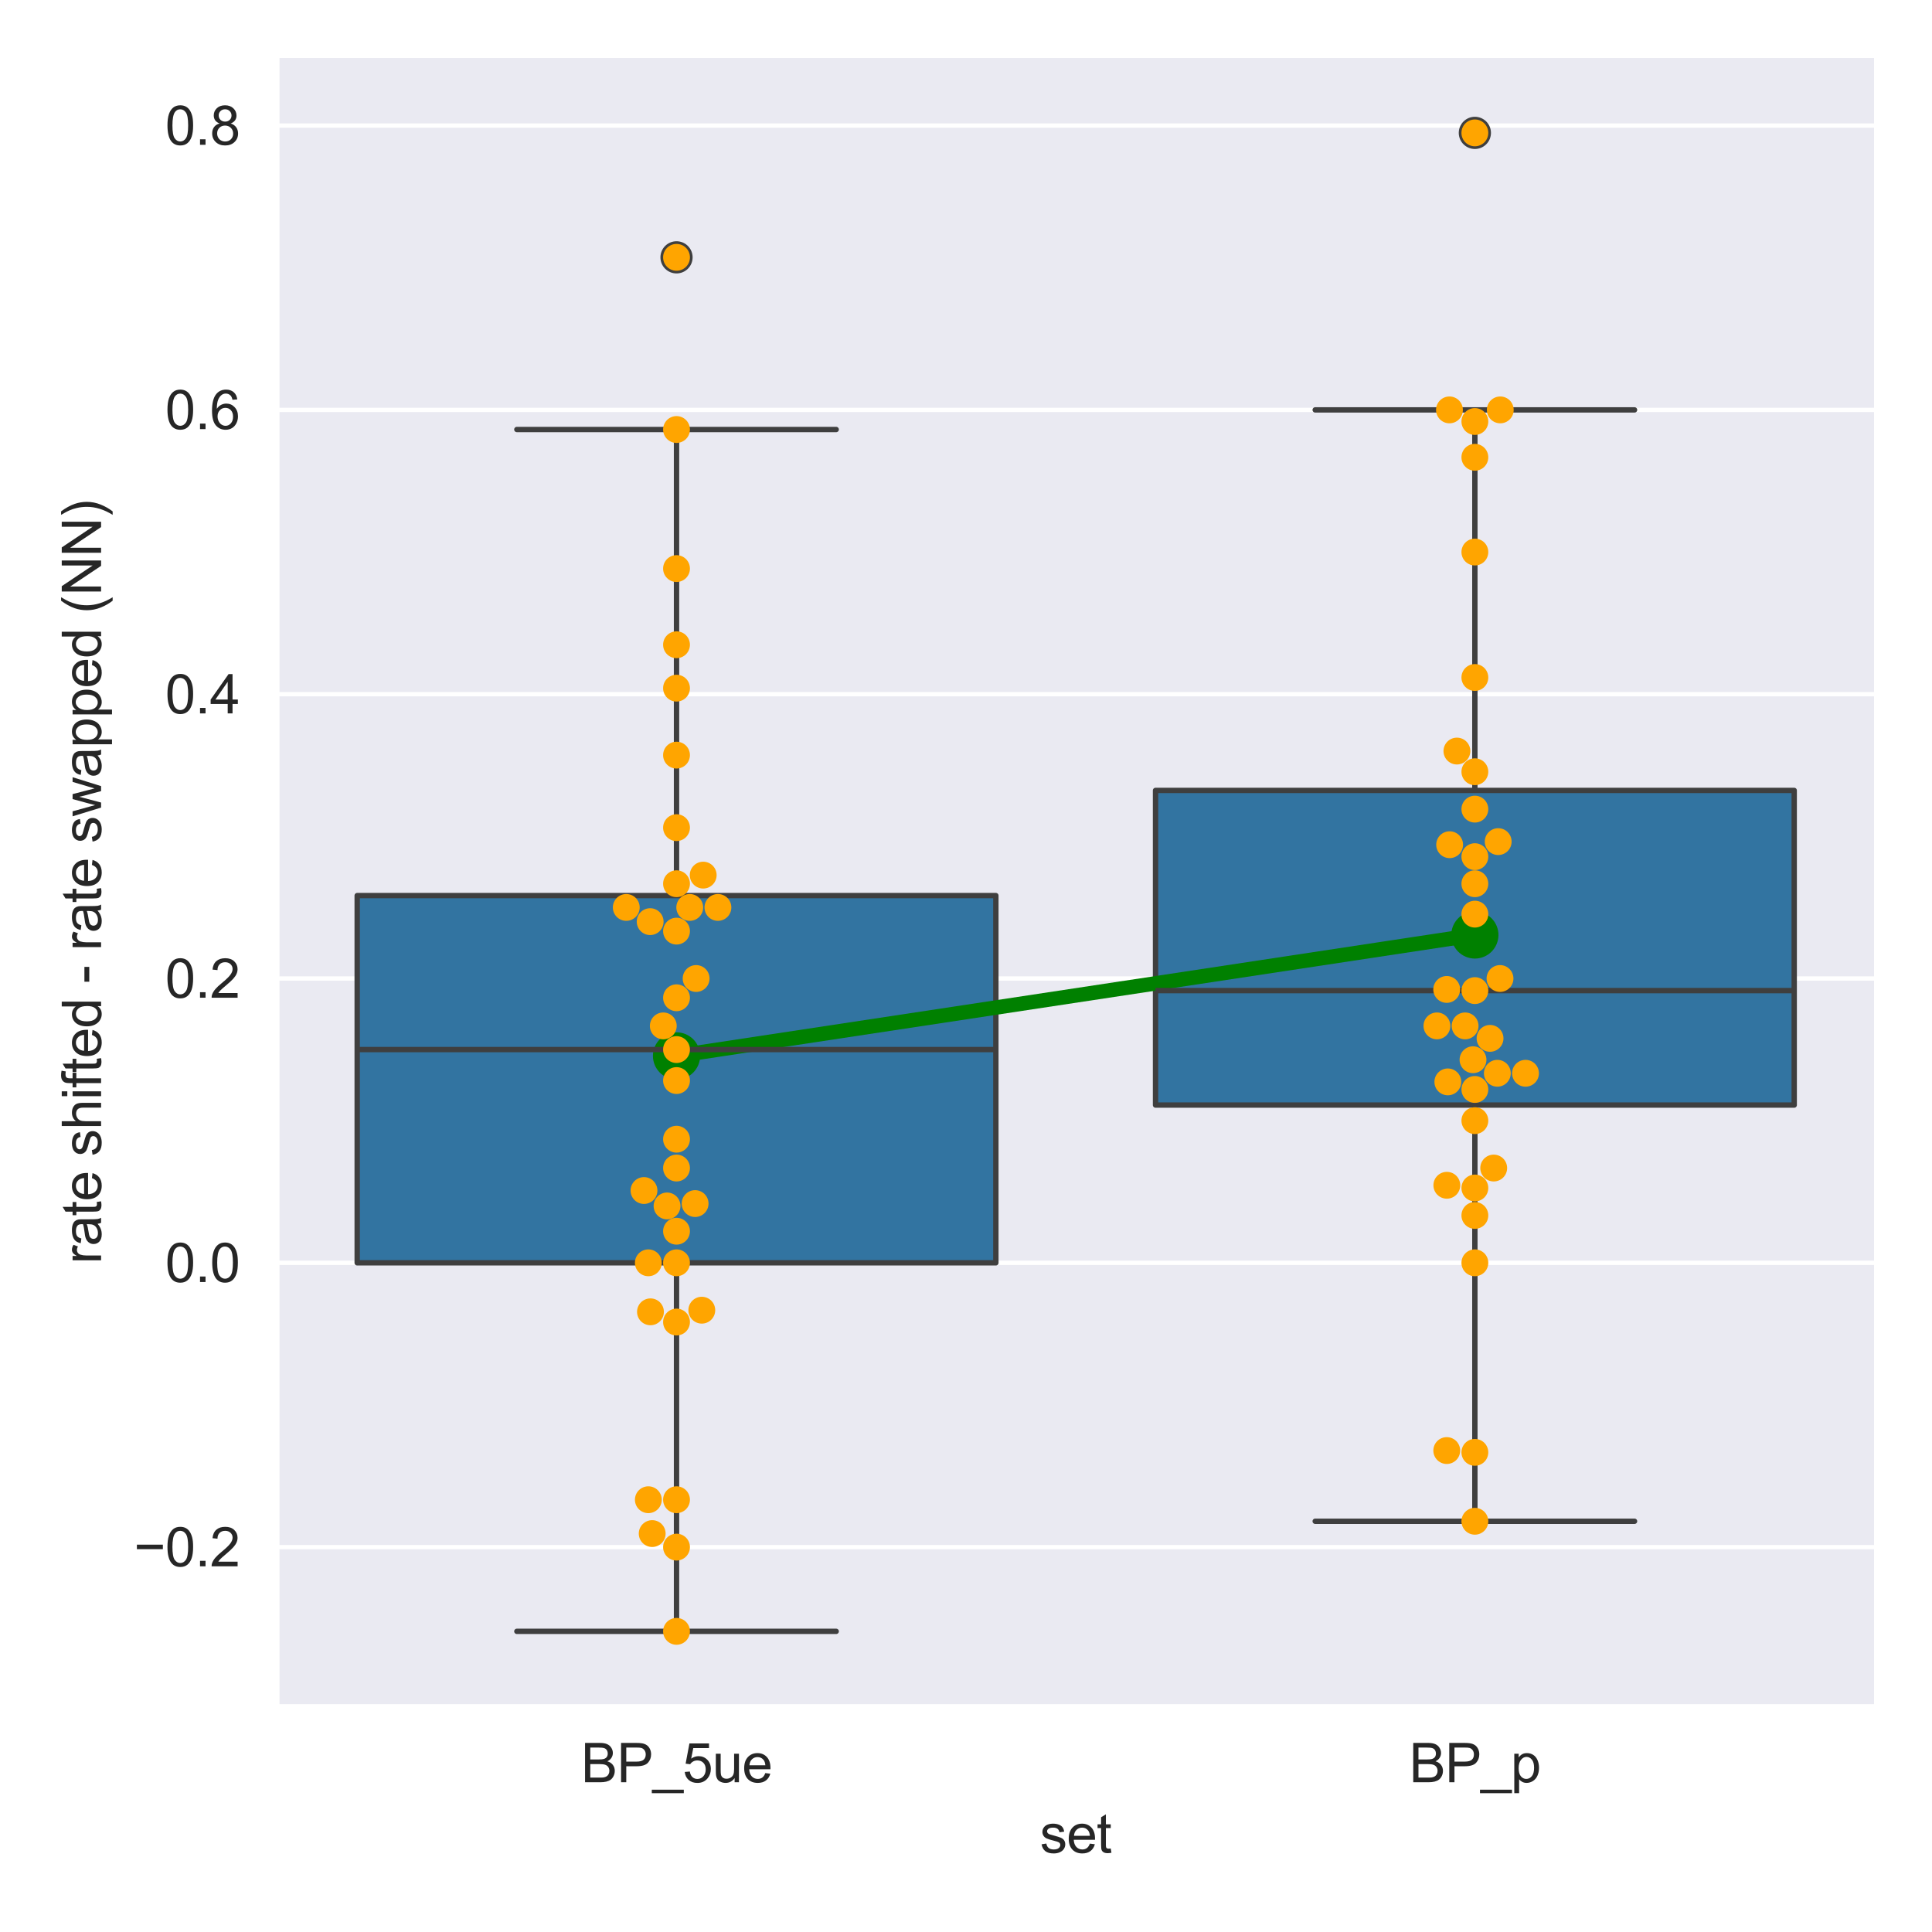 <?xml version="1.0" encoding="utf-8" standalone="no"?>
<!DOCTYPE svg PUBLIC "-//W3C//DTD SVG 1.1//EN"
  "http://www.w3.org/Graphics/SVG/1.1/DTD/svg11.dtd">
<svg xmlns:xlink="http://www.w3.org/1999/xlink" width="360pt" height="360pt" viewBox="0 0 360 360" xmlns="http://www.w3.org/2000/svg" version="1.1">
 <defs>
  <style type="text/css">*{stroke-linejoin: round; stroke-linecap: butt}</style>
 </defs>
 <g id="figure_1">
  <g id="patch_1">
   <path d="M 0 360 
L 360 360 
L 360 0 
L 0 0 
z
" style="fill: #ffffff"/>
  </g>
  <g id="axes_1">
   <g id="patch_2">
    <path d="M 51.68 317.939 
L 349.2 317.939 
L 349.2 10.8 
L 51.68 10.8 
z
" style="fill: #eaeaf2"/>
   </g>
   <g id="matplotlib.axis_1">
    <g id="xtick_1">
     <g id="text_1">
      <!-- BP_5ue -->
      <g style="fill: #262626" transform="translate(108.268 332.097) scale(0.1 -0.1)">
       <defs>
        <path id="ArialMT-42" d="M 469 0 
L 469 4581 
L 2188 4581 
Q 2713 4581 3030 4442 
Q 3347 4303 3526 4014 
Q 3706 3725 3706 3409 
Q 3706 3116 3547 2856 
Q 3388 2597 3066 2438 
Q 3481 2316 3704 2022 
Q 3928 1728 3928 1328 
Q 3928 1006 3792 729 
Q 3656 453 3456 303 
Q 3256 153 2954 76 
Q 2653 0 2216 0 
L 469 0 
z
M 1075 2656 
L 2066 2656 
Q 2469 2656 2644 2709 
Q 2875 2778 2992 2937 
Q 3109 3097 3109 3338 
Q 3109 3566 3000 3739 
Q 2891 3913 2687 3977 
Q 2484 4041 1991 4041 
L 1075 4041 
L 1075 2656 
z
M 1075 541 
L 2216 541 
Q 2509 541 2628 563 
Q 2838 600 2978 687 
Q 3119 775 3209 942 
Q 3300 1109 3300 1328 
Q 3300 1584 3169 1773 
Q 3038 1963 2805 2039 
Q 2572 2116 2134 2116 
L 1075 2116 
L 1075 541 
z
" transform="scale(0.016)"/>
        <path id="ArialMT-50" d="M 494 0 
L 494 4581 
L 2222 4581 
Q 2678 4581 2919 4538 
Q 3256 4481 3484 4323 
Q 3713 4166 3852 3881 
Q 3991 3597 3991 3256 
Q 3991 2672 3619 2267 
Q 3247 1863 2275 1863 
L 1100 1863 
L 1100 0 
L 494 0 
z
M 1100 2403 
L 2284 2403 
Q 2872 2403 3119 2622 
Q 3366 2841 3366 3238 
Q 3366 3525 3220 3729 
Q 3075 3934 2838 4000 
Q 2684 4041 2272 4041 
L 1100 4041 
L 1100 2403 
z
" transform="scale(0.016)"/>
        <path id="ArialMT-5f" d="M -97 -1272 
L -97 -866 
L 3631 -866 
L 3631 -1272 
L -97 -1272 
z
" transform="scale(0.016)"/>
        <path id="ArialMT-35" d="M 266 1200 
L 856 1250 
Q 922 819 1161 601 
Q 1400 384 1738 384 
Q 2144 384 2425 690 
Q 2706 997 2706 1503 
Q 2706 1984 2436 2262 
Q 2166 2541 1728 2541 
Q 1456 2541 1237 2417 
Q 1019 2294 894 2097 
L 366 2166 
L 809 4519 
L 3088 4519 
L 3088 3981 
L 1259 3981 
L 1013 2750 
Q 1425 3038 1878 3038 
Q 2478 3038 2890 2622 
Q 3303 2206 3303 1553 
Q 3303 931 2941 478 
Q 2500 -78 1738 -78 
Q 1113 -78 717 272 
Q 322 622 266 1200 
z
" transform="scale(0.016)"/>
        <path id="ArialMT-75" d="M 2597 0 
L 2597 488 
Q 2209 -75 1544 -75 
Q 1250 -75 995 37 
Q 741 150 617 320 
Q 494 491 444 738 
Q 409 903 409 1263 
L 409 3319 
L 972 3319 
L 972 1478 
Q 972 1038 1006 884 
Q 1059 663 1231 536 
Q 1403 409 1656 409 
Q 1909 409 2131 539 
Q 2353 669 2445 892 
Q 2538 1116 2538 1541 
L 2538 3319 
L 3100 3319 
L 3100 0 
L 2597 0 
z
" transform="scale(0.016)"/>
        <path id="ArialMT-65" d="M 2694 1069 
L 3275 997 
Q 3138 488 2766 206 
Q 2394 -75 1816 -75 
Q 1088 -75 661 373 
Q 234 822 234 1631 
Q 234 2469 665 2931 
Q 1097 3394 1784 3394 
Q 2450 3394 2872 2941 
Q 3294 2488 3294 1666 
Q 3294 1616 3291 1516 
L 816 1516 
Q 847 969 1125 678 
Q 1403 388 1819 388 
Q 2128 388 2347 550 
Q 2566 713 2694 1069 
z
M 847 1978 
L 2700 1978 
Q 2663 2397 2488 2606 
Q 2219 2931 1791 2931 
Q 1403 2931 1139 2672 
Q 875 2413 847 1978 
z
" transform="scale(0.016)"/>
       </defs>
       <use xlink:href="#ArialMT-42"/>
       <use xlink:href="#ArialMT-50" x="66.699"/>
       <use xlink:href="#ArialMT-5f" x="133.398"/>
       <use xlink:href="#ArialMT-35" x="189.014"/>
       <use xlink:href="#ArialMT-75" x="244.629"/>
       <use xlink:href="#ArialMT-65" x="300.244"/>
      </g>
     </g>
    </g>
    <g id="xtick_2">
     <g id="text_2">
      <!-- BP_p -->
      <g style="fill: #262626" transform="translate(262.589 332.097) scale(0.1 -0.1)">
       <defs>
        <path id="ArialMT-70" d="M 422 -1272 
L 422 3319 
L 934 3319 
L 934 2888 
Q 1116 3141 1344 3267 
Q 1572 3394 1897 3394 
Q 2322 3394 2647 3175 
Q 2972 2956 3137 2557 
Q 3303 2159 3303 1684 
Q 3303 1175 3120 767 
Q 2938 359 2589 142 
Q 2241 -75 1856 -75 
Q 1575 -75 1351 44 
Q 1128 163 984 344 
L 984 -1272 
L 422 -1272 
z
M 931 1641 
Q 931 1000 1190 694 
Q 1450 388 1819 388 
Q 2194 388 2461 705 
Q 2728 1022 2728 1688 
Q 2728 2322 2467 2637 
Q 2206 2953 1844 2953 
Q 1484 2953 1207 2617 
Q 931 2281 931 1641 
z
" transform="scale(0.016)"/>
       </defs>
       <use xlink:href="#ArialMT-42"/>
       <use xlink:href="#ArialMT-50" x="66.699"/>
       <use xlink:href="#ArialMT-5f" x="133.398"/>
       <use xlink:href="#ArialMT-70" x="189.014"/>
      </g>
     </g>
    </g>
    <g id="text_3">
     <!-- set -->
     <g style="fill: #262626" transform="translate(193.77 345.242) scale(0.1 -0.1)">
      <defs>
       <path id="ArialMT-73" d="M 197 991 
L 753 1078 
Q 800 744 1014 566 
Q 1228 388 1613 388 
Q 2000 388 2187 545 
Q 2375 703 2375 916 
Q 2375 1106 2209 1216 
Q 2094 1291 1634 1406 
Q 1016 1563 777 1677 
Q 538 1791 414 1992 
Q 291 2194 291 2438 
Q 291 2659 392 2848 
Q 494 3038 669 3163 
Q 800 3259 1026 3326 
Q 1253 3394 1513 3394 
Q 1903 3394 2198 3281 
Q 2494 3169 2634 2976 
Q 2775 2784 2828 2463 
L 2278 2388 
Q 2241 2644 2061 2787 
Q 1881 2931 1553 2931 
Q 1166 2931 1000 2803 
Q 834 2675 834 2503 
Q 834 2394 903 2306 
Q 972 2216 1119 2156 
Q 1203 2125 1616 2013 
Q 2213 1853 2448 1751 
Q 2684 1650 2818 1456 
Q 2953 1263 2953 975 
Q 2953 694 2789 445 
Q 2625 197 2315 61 
Q 2006 -75 1616 -75 
Q 969 -75 630 194 
Q 291 463 197 991 
z
" transform="scale(0.016)"/>
       <path id="ArialMT-74" d="M 1650 503 
L 1731 6 
Q 1494 -44 1306 -44 
Q 1000 -44 831 53 
Q 663 150 594 308 
Q 525 466 525 972 
L 525 2881 
L 113 2881 
L 113 3319 
L 525 3319 
L 525 4141 
L 1084 4478 
L 1084 3319 
L 1650 3319 
L 1650 2881 
L 1084 2881 
L 1084 941 
Q 1084 700 1114 631 
Q 1144 563 1211 522 
Q 1278 481 1403 481 
Q 1497 481 1650 503 
z
" transform="scale(0.016)"/>
      </defs>
      <use xlink:href="#ArialMT-73"/>
      <use xlink:href="#ArialMT-65" x="50"/>
      <use xlink:href="#ArialMT-74" x="105.615"/>
     </g>
    </g>
   </g>
   <g id="matplotlib.axis_2">
    <g id="ytick_1">
     <g id="line2d_1">
      <path d="M 51.68 288.281 
L 349.2 288.281 
" clip-path="url(#pbdc3896c88)" style="fill: none; stroke: #ffffff; stroke-width: 0.8; stroke-linecap: round"/>
     </g>
     <g id="text_4">
      <!-- −0.2 -->
      <g style="fill: #262626" transform="translate(24.939 291.86) scale(0.1 -0.1)">
       <defs>
        <path id="ArialMT-2212" d="M 3381 1997 
L 356 1997 
L 356 2522 
L 3381 2522 
L 3381 1997 
z
" transform="scale(0.016)"/>
        <path id="ArialMT-30" d="M 266 2259 
Q 266 3072 433 3567 
Q 600 4063 929 4331 
Q 1259 4600 1759 4600 
Q 2128 4600 2406 4451 
Q 2684 4303 2865 4023 
Q 3047 3744 3150 3342 
Q 3253 2941 3253 2259 
Q 3253 1453 3087 958 
Q 2922 463 2592 192 
Q 2263 -78 1759 -78 
Q 1097 -78 719 397 
Q 266 969 266 2259 
z
M 844 2259 
Q 844 1131 1108 757 
Q 1372 384 1759 384 
Q 2147 384 2411 759 
Q 2675 1134 2675 2259 
Q 2675 3391 2411 3762 
Q 2147 4134 1753 4134 
Q 1366 4134 1134 3806 
Q 844 3388 844 2259 
z
" transform="scale(0.016)"/>
        <path id="ArialMT-2e" d="M 581 0 
L 581 641 
L 1222 641 
L 1222 0 
L 581 0 
z
" transform="scale(0.016)"/>
        <path id="ArialMT-32" d="M 3222 541 
L 3222 0 
L 194 0 
Q 188 203 259 391 
Q 375 700 629 1000 
Q 884 1300 1366 1694 
Q 2113 2306 2375 2664 
Q 2638 3022 2638 3341 
Q 2638 3675 2398 3904 
Q 2159 4134 1775 4134 
Q 1369 4134 1125 3890 
Q 881 3647 878 3216 
L 300 3275 
Q 359 3922 746 4261 
Q 1134 4600 1788 4600 
Q 2447 4600 2831 4234 
Q 3216 3869 3216 3328 
Q 3216 3053 3103 2787 
Q 2991 2522 2730 2228 
Q 2469 1934 1863 1422 
Q 1356 997 1212 845 
Q 1069 694 975 541 
L 3222 541 
z
" transform="scale(0.016)"/>
       </defs>
       <use xlink:href="#ArialMT-2212"/>
       <use xlink:href="#ArialMT-30" x="58.398"/>
       <use xlink:href="#ArialMT-2e" x="114.014"/>
       <use xlink:href="#ArialMT-32" x="141.797"/>
      </g>
     </g>
    </g>
    <g id="ytick_2">
     <g id="line2d_2">
      <path d="M 51.68 235.306 
L 349.2 235.306 
" clip-path="url(#pbdc3896c88)" style="fill: none; stroke: #ffffff; stroke-width: 0.8; stroke-linecap: round"/>
     </g>
     <g id="text_5">
      <!-- 0.0 -->
      <g style="fill: #262626" transform="translate(30.78 238.885) scale(0.1 -0.1)">
       <use xlink:href="#ArialMT-30"/>
       <use xlink:href="#ArialMT-2e" x="55.615"/>
       <use xlink:href="#ArialMT-30" x="83.398"/>
      </g>
     </g>
    </g>
    <g id="ytick_3">
     <g id="line2d_3">
      <path d="M 51.68 182.33 
L 349.2 182.33 
" clip-path="url(#pbdc3896c88)" style="fill: none; stroke: #ffffff; stroke-width: 0.8; stroke-linecap: round"/>
     </g>
     <g id="text_6">
      <!-- 0.2 -->
      <g style="fill: #262626" transform="translate(30.78 185.909) scale(0.1 -0.1)">
       <use xlink:href="#ArialMT-30"/>
       <use xlink:href="#ArialMT-2e" x="55.615"/>
       <use xlink:href="#ArialMT-32" x="83.398"/>
      </g>
     </g>
    </g>
    <g id="ytick_4">
     <g id="line2d_4">
      <path d="M 51.68 129.354 
L 349.2 129.354 
" clip-path="url(#pbdc3896c88)" style="fill: none; stroke: #ffffff; stroke-width: 0.8; stroke-linecap: round"/>
     </g>
     <g id="text_7">
      <!-- 0.4 -->
      <g style="fill: #262626" transform="translate(30.78 132.933) scale(0.1 -0.1)">
       <defs>
        <path id="ArialMT-34" d="M 2069 0 
L 2069 1097 
L 81 1097 
L 81 1613 
L 2172 4581 
L 2631 4581 
L 2631 1613 
L 3250 1613 
L 3250 1097 
L 2631 1097 
L 2631 0 
L 2069 0 
z
M 2069 1613 
L 2069 3678 
L 634 1613 
L 2069 1613 
z
" transform="scale(0.016)"/>
       </defs>
       <use xlink:href="#ArialMT-30"/>
       <use xlink:href="#ArialMT-2e" x="55.615"/>
       <use xlink:href="#ArialMT-34" x="83.398"/>
      </g>
     </g>
    </g>
    <g id="ytick_5">
     <g id="line2d_5">
      <path d="M 51.68 76.378 
L 349.2 76.378 
" clip-path="url(#pbdc3896c88)" style="fill: none; stroke: #ffffff; stroke-width: 0.8; stroke-linecap: round"/>
     </g>
     <g id="text_8">
      <!-- 0.6 -->
      <g style="fill: #262626" transform="translate(30.78 79.957) scale(0.1 -0.1)">
       <defs>
        <path id="ArialMT-36" d="M 3184 3459 
L 2625 3416 
Q 2550 3747 2413 3897 
Q 2184 4138 1850 4138 
Q 1581 4138 1378 3988 
Q 1113 3794 959 3422 
Q 806 3050 800 2363 
Q 1003 2672 1297 2822 
Q 1591 2972 1913 2972 
Q 2475 2972 2870 2558 
Q 3266 2144 3266 1488 
Q 3266 1056 3080 686 
Q 2894 316 2569 119 
Q 2244 -78 1831 -78 
Q 1128 -78 684 439 
Q 241 956 241 2144 
Q 241 3472 731 4075 
Q 1159 4600 1884 4600 
Q 2425 4600 2770 4297 
Q 3116 3994 3184 3459 
z
M 888 1484 
Q 888 1194 1011 928 
Q 1134 663 1356 523 
Q 1578 384 1822 384 
Q 2178 384 2434 671 
Q 2691 959 2691 1453 
Q 2691 1928 2437 2201 
Q 2184 2475 1800 2475 
Q 1419 2475 1153 2201 
Q 888 1928 888 1484 
z
" transform="scale(0.016)"/>
       </defs>
       <use xlink:href="#ArialMT-30"/>
       <use xlink:href="#ArialMT-2e" x="55.615"/>
       <use xlink:href="#ArialMT-36" x="83.398"/>
      </g>
     </g>
    </g>
    <g id="ytick_6">
     <g id="line2d_6">
      <path d="M 51.68 23.402 
L 349.2 23.402 
" clip-path="url(#pbdc3896c88)" style="fill: none; stroke: #ffffff; stroke-width: 0.8; stroke-linecap: round"/>
     </g>
     <g id="text_9">
      <!-- 0.8 -->
      <g style="fill: #262626" transform="translate(30.78 26.981) scale(0.1 -0.1)">
       <defs>
        <path id="ArialMT-38" d="M 1131 2484 
Q 781 2613 612 2850 
Q 444 3088 444 3419 
Q 444 3919 803 4259 
Q 1163 4600 1759 4600 
Q 2359 4600 2725 4251 
Q 3091 3903 3091 3403 
Q 3091 3084 2923 2848 
Q 2756 2613 2416 2484 
Q 2838 2347 3058 2040 
Q 3278 1734 3278 1309 
Q 3278 722 2862 322 
Q 2447 -78 1769 -78 
Q 1091 -78 675 323 
Q 259 725 259 1325 
Q 259 1772 486 2073 
Q 713 2375 1131 2484 
z
M 1019 3438 
Q 1019 3113 1228 2906 
Q 1438 2700 1772 2700 
Q 2097 2700 2305 2904 
Q 2513 3109 2513 3406 
Q 2513 3716 2298 3927 
Q 2084 4138 1766 4138 
Q 1444 4138 1231 3931 
Q 1019 3725 1019 3438 
z
M 838 1322 
Q 838 1081 952 856 
Q 1066 631 1291 507 
Q 1516 384 1775 384 
Q 2178 384 2440 643 
Q 2703 903 2703 1303 
Q 2703 1709 2433 1975 
Q 2163 2241 1756 2241 
Q 1359 2241 1098 1978 
Q 838 1716 838 1322 
z
" transform="scale(0.016)"/>
       </defs>
       <use xlink:href="#ArialMT-30"/>
       <use xlink:href="#ArialMT-2e" x="55.615"/>
       <use xlink:href="#ArialMT-38" x="83.398"/>
      </g>
     </g>
    </g>
    <g id="text_10">
     <!-- rate shifted - rate swapped (NN) -->
     <g style="fill: #262626" transform="translate(18.835 235.505) rotate(-90) scale(0.1 -0.1)">
      <defs>
       <path id="ArialMT-72" d="M 416 0 
L 416 3319 
L 922 3319 
L 922 2816 
Q 1116 3169 1280 3281 
Q 1444 3394 1641 3394 
Q 1925 3394 2219 3213 
L 2025 2691 
Q 1819 2813 1613 2813 
Q 1428 2813 1281 2702 
Q 1134 2591 1072 2394 
Q 978 2094 978 1738 
L 978 0 
L 416 0 
z
" transform="scale(0.016)"/>
       <path id="ArialMT-61" d="M 2588 409 
Q 2275 144 1986 34 
Q 1697 -75 1366 -75 
Q 819 -75 525 192 
Q 231 459 231 875 
Q 231 1119 342 1320 
Q 453 1522 633 1644 
Q 813 1766 1038 1828 
Q 1203 1872 1538 1913 
Q 2219 1994 2541 2106 
Q 2544 2222 2544 2253 
Q 2544 2597 2384 2738 
Q 2169 2928 1744 2928 
Q 1347 2928 1158 2789 
Q 969 2650 878 2297 
L 328 2372 
Q 403 2725 575 2942 
Q 747 3159 1072 3276 
Q 1397 3394 1825 3394 
Q 2250 3394 2515 3294 
Q 2781 3194 2906 3042 
Q 3031 2891 3081 2659 
Q 3109 2516 3109 2141 
L 3109 1391 
Q 3109 606 3145 398 
Q 3181 191 3288 0 
L 2700 0 
Q 2613 175 2588 409 
z
M 2541 1666 
Q 2234 1541 1622 1453 
Q 1275 1403 1131 1340 
Q 988 1278 909 1158 
Q 831 1038 831 891 
Q 831 666 1001 516 
Q 1172 366 1500 366 
Q 1825 366 2078 508 
Q 2331 650 2450 897 
Q 2541 1088 2541 1459 
L 2541 1666 
z
" transform="scale(0.016)"/>
       <path id="ArialMT-20" transform="scale(0.016)"/>
       <path id="ArialMT-68" d="M 422 0 
L 422 4581 
L 984 4581 
L 984 2938 
Q 1378 3394 1978 3394 
Q 2347 3394 2619 3248 
Q 2891 3103 3008 2847 
Q 3125 2591 3125 2103 
L 3125 0 
L 2563 0 
L 2563 2103 
Q 2563 2525 2380 2717 
Q 2197 2909 1863 2909 
Q 1613 2909 1392 2779 
Q 1172 2650 1078 2428 
Q 984 2206 984 1816 
L 984 0 
L 422 0 
z
" transform="scale(0.016)"/>
       <path id="ArialMT-69" d="M 425 3934 
L 425 4581 
L 988 4581 
L 988 3934 
L 425 3934 
z
M 425 0 
L 425 3319 
L 988 3319 
L 988 0 
L 425 0 
z
" transform="scale(0.016)"/>
       <path id="ArialMT-66" d="M 556 0 
L 556 2881 
L 59 2881 
L 59 3319 
L 556 3319 
L 556 3672 
Q 556 4006 616 4169 
Q 697 4388 901 4523 
Q 1106 4659 1475 4659 
Q 1713 4659 2000 4603 
L 1916 4113 
Q 1741 4144 1584 4144 
Q 1328 4144 1222 4034 
Q 1116 3925 1116 3625 
L 1116 3319 
L 1763 3319 
L 1763 2881 
L 1116 2881 
L 1116 0 
L 556 0 
z
" transform="scale(0.016)"/>
       <path id="ArialMT-64" d="M 2575 0 
L 2575 419 
Q 2259 -75 1647 -75 
Q 1250 -75 917 144 
Q 584 363 401 755 
Q 219 1147 219 1656 
Q 219 2153 384 2558 
Q 550 2963 881 3178 
Q 1213 3394 1622 3394 
Q 1922 3394 2156 3267 
Q 2391 3141 2538 2938 
L 2538 4581 
L 3097 4581 
L 3097 0 
L 2575 0 
z
M 797 1656 
Q 797 1019 1065 703 
Q 1334 388 1700 388 
Q 2069 388 2326 689 
Q 2584 991 2584 1609 
Q 2584 2291 2321 2609 
Q 2059 2928 1675 2928 
Q 1300 2928 1048 2622 
Q 797 2316 797 1656 
z
" transform="scale(0.016)"/>
       <path id="ArialMT-2d" d="M 203 1375 
L 203 1941 
L 1931 1941 
L 1931 1375 
L 203 1375 
z
" transform="scale(0.016)"/>
       <path id="ArialMT-77" d="M 1034 0 
L 19 3319 
L 600 3319 
L 1128 1403 
L 1325 691 
Q 1338 744 1497 1375 
L 2025 3319 
L 2603 3319 
L 3100 1394 
L 3266 759 
L 3456 1400 
L 4025 3319 
L 4572 3319 
L 3534 0 
L 2950 0 
L 2422 1988 
L 2294 2553 
L 1622 0 
L 1034 0 
z
" transform="scale(0.016)"/>
       <path id="ArialMT-28" d="M 1497 -1347 
Q 1031 -759 709 28 
Q 388 816 388 1659 
Q 388 2403 628 3084 
Q 909 3875 1497 4659 
L 1900 4659 
Q 1522 4009 1400 3731 
Q 1209 3300 1100 2831 
Q 966 2247 966 1656 
Q 966 153 1900 -1347 
L 1497 -1347 
z
" transform="scale(0.016)"/>
       <path id="ArialMT-4e" d="M 488 0 
L 488 4581 
L 1109 4581 
L 3516 984 
L 3516 4581 
L 4097 4581 
L 4097 0 
L 3475 0 
L 1069 3600 
L 1069 0 
L 488 0 
z
" transform="scale(0.016)"/>
       <path id="ArialMT-29" d="M 791 -1347 
L 388 -1347 
Q 1322 153 1322 1656 
Q 1322 2244 1188 2822 
Q 1081 3291 891 3722 
Q 769 4003 388 4659 
L 791 4659 
Q 1378 3875 1659 3084 
Q 1900 2403 1900 1659 
Q 1900 816 1576 28 
Q 1253 -759 791 -1347 
z
" transform="scale(0.016)"/>
      </defs>
      <use xlink:href="#ArialMT-72"/>
      <use xlink:href="#ArialMT-61" x="33.301"/>
      <use xlink:href="#ArialMT-74" x="88.916"/>
      <use xlink:href="#ArialMT-65" x="116.699"/>
      <use xlink:href="#ArialMT-20" x="172.314"/>
      <use xlink:href="#ArialMT-73" x="200.098"/>
      <use xlink:href="#ArialMT-68" x="250.098"/>
      <use xlink:href="#ArialMT-69" x="305.713"/>
      <use xlink:href="#ArialMT-66" x="327.93"/>
      <use xlink:href="#ArialMT-74" x="355.713"/>
      <use xlink:href="#ArialMT-65" x="383.496"/>
      <use xlink:href="#ArialMT-64" x="439.111"/>
      <use xlink:href="#ArialMT-20" x="494.727"/>
      <use xlink:href="#ArialMT-2d" x="522.51"/>
      <use xlink:href="#ArialMT-20" x="555.811"/>
      <use xlink:href="#ArialMT-72" x="583.594"/>
      <use xlink:href="#ArialMT-61" x="616.895"/>
      <use xlink:href="#ArialMT-74" x="672.51"/>
      <use xlink:href="#ArialMT-65" x="700.293"/>
      <use xlink:href="#ArialMT-20" x="755.908"/>
      <use xlink:href="#ArialMT-73" x="783.691"/>
      <use xlink:href="#ArialMT-77" x="833.691"/>
      <use xlink:href="#ArialMT-61" x="905.908"/>
      <use xlink:href="#ArialMT-70" x="961.523"/>
      <use xlink:href="#ArialMT-70" x="1017.139"/>
      <use xlink:href="#ArialMT-65" x="1072.754"/>
      <use xlink:href="#ArialMT-64" x="1128.369"/>
      <use xlink:href="#ArialMT-20" x="1183.984"/>
      <use xlink:href="#ArialMT-28" x="1211.768"/>
      <use xlink:href="#ArialMT-4e" x="1245.068"/>
      <use xlink:href="#ArialMT-4e" x="1317.285"/>
      <use xlink:href="#ArialMT-29" x="1389.502"/>
     </g>
    </g>
   </g>
   <g id="patch_3">
    <path d="M 66.556 235.306 
L 185.564 235.306 
L 185.564 166.879 
L 66.556 166.879 
L 66.556 235.306 
z
" clip-path="url(#pbdc3896c88)" style="fill: #3274a1; stroke: #3f3f3f; stroke-linejoin: miter"/>
   </g>
   <g id="line2d_7">
    <path d="M 126.06 235.306 
L 126.06 303.978 
" clip-path="url(#pbdc3896c88)" style="fill: none; stroke: #3f3f3f"/>
   </g>
   <g id="line2d_8">
    <path d="M 126.06 166.879 
L 126.06 80.032 
" clip-path="url(#pbdc3896c88)" style="fill: none; stroke: #3f3f3f"/>
   </g>
   <g id="line2d_9">
    <path d="M 96.308 303.978 
L 155.812 303.978 
" clip-path="url(#pbdc3896c88)" style="fill: none; stroke: #3f3f3f; stroke-linecap: round"/>
   </g>
   <g id="line2d_10">
    <path d="M 96.308 80.032 
L 155.812 80.032 
" clip-path="url(#pbdc3896c88)" style="fill: none; stroke: #3f3f3f; stroke-linecap: round"/>
   </g>
   <g id="line2d_11">
    <defs>
     <path id="m053b39faea" d="M 0 2.5 
C 0.663 2.5 1.299 2.237 1.768 1.768 
C 2.237 1.299 2.5 0.663 2.5 0 
C 2.5 -0.663 2.237 -1.299 1.768 -1.768 
C 1.299 -2.237 0.663 -2.5 0 -2.5 
C -0.663 -2.5 -1.299 -2.237 -1.768 -1.768 
C -2.237 -1.299 -2.5 -0.663 -2.5 0 
C -2.5 0.663 -2.237 1.299 -1.768 1.768 
C -1.299 2.237 -0.663 2.5 0 2.5 
z
" style="stroke: #3f3f3f"/>
    </defs>
    <g clip-path="url(#pbdc3896c88)">
     <use xlink:href="#m053b39faea" x="126.06" y="47.952" style="fill-opacity: 0; stroke: #3f3f3f"/>
    </g>
   </g>
   <g id="patch_4">
    <path d="M 215.316 205.911 
L 334.324 205.911 
L 334.324 147.286 
L 215.316 147.286 
L 215.316 205.911 
z
" clip-path="url(#pbdc3896c88)" style="fill: #3274a1; stroke: #3f3f3f; stroke-linejoin: miter"/>
   </g>
   <g id="line2d_12">
    <path d="M 274.82 205.911 
L 274.82 283.465 
" clip-path="url(#pbdc3896c88)" style="fill: none; stroke: #3f3f3f"/>
   </g>
   <g id="line2d_13">
    <path d="M 274.82 147.286 
L 274.82 76.378 
" clip-path="url(#pbdc3896c88)" style="fill: none; stroke: #3f3f3f"/>
   </g>
   <g id="line2d_14">
    <path d="M 245.068 283.465 
L 304.572 283.465 
" clip-path="url(#pbdc3896c88)" style="fill: none; stroke: #3f3f3f; stroke-linecap: round"/>
   </g>
   <g id="line2d_15">
    <path d="M 245.068 76.378 
L 304.572 76.378 
" clip-path="url(#pbdc3896c88)" style="fill: none; stroke: #3f3f3f; stroke-linecap: round"/>
   </g>
   <g id="line2d_16">
    <g clip-path="url(#pbdc3896c88)">
     <use xlink:href="#m053b39faea" x="274.82" y="24.761" style="fill-opacity: 0; stroke: #3f3f3f"/>
    </g>
   </g>
   <g id="line2d_17">
    <path d="M 126.06 196.754 
L 274.82 174.22 
" clip-path="url(#pbdc3896c88)" style="fill: none; stroke: #008000; stroke-width: 2.7; stroke-linecap: round"/>
    <defs>
     <path id="madc168e1cd" d="M 0 3.384 
C 0.897 3.384 1.758 3.027 2.393 2.393 
C 3.027 1.758 3.384 0.897 3.384 0 
C 3.384 -0.897 3.027 -1.758 2.393 -2.393 
C 1.758 -3.027 0.897 -3.384 0 -3.384 
C -0.897 -3.384 -1.758 -3.027 -2.393 -2.393 
C -3.027 -1.758 -3.384 -0.897 -3.384 0 
C -3.384 0.897 -3.027 1.758 -2.393 2.393 
C -1.758 3.027 -0.897 3.384 0 3.384 
z
" style="stroke: #008000; stroke-width: 2.025"/>
    </defs>
    <g clip-path="url(#pbdc3896c88)">
     <use xlink:href="#madc168e1cd" x="126.06" y="196.754" style="fill: #008000; stroke: #008000; stroke-width: 2.025"/>
     <use xlink:href="#madc168e1cd" x="274.82" y="174.22" style="fill: #008000; stroke: #008000; stroke-width: 2.025"/>
    </g>
   </g>
   <g id="line2d_18">
    <path d="M 126.06 196.754 
L 126.06 196.754 
" clip-path="url(#pbdc3896c88)" style="fill: none; stroke: #008000; stroke-width: 2.7; stroke-linecap: round"/>
   </g>
   <g id="line2d_19">
    <path d="M 274.82 174.22 
L 274.82 174.22 
" clip-path="url(#pbdc3896c88)" style="fill: none; stroke: #008000; stroke-width: 2.7; stroke-linecap: round"/>
   </g>
   <g id="line2d_20">
    <path d="M 66.556 195.574 
L 185.564 195.574 
" clip-path="url(#pbdc3896c88)" style="fill: none; stroke: #3f3f3f"/>
   </g>
   <g id="line2d_21">
    <path d="M 215.316 184.584 
L 334.324 184.584 
" clip-path="url(#pbdc3896c88)" style="fill: none; stroke: #3f3f3f"/>
   </g>
   <g id="patch_5">
    <path d="M 51.68 317.939 
L 51.68 10.8 
" style="fill: none; stroke: #ffffff; stroke-width: 0.8; stroke-linejoin: miter; stroke-linecap: square"/>
   </g>
   <g id="patch_6">
    <path d="M 51.68 317.939 
L 349.2 317.939 
" style="fill: none; stroke: #ffffff; stroke-width: 0.8; stroke-linejoin: miter; stroke-linecap: square"/>
   </g>
   <g id="PathCollection_1">
    <defs>
     <path id="m7c2770c8ed" d="M 0 2.5 
C 0.663 2.5 1.299 2.237 1.768 1.768 
C 2.237 1.299 2.5 0.663 2.5 0 
C 2.5 -0.663 2.237 -1.299 1.768 -1.768 
C 1.299 -2.237 0.663 -2.5 0 -2.5 
C -0.663 -2.5 -1.299 -2.237 -1.768 -1.768 
C -2.237 -1.299 -2.5 -0.663 -2.5 0 
C -2.5 0.663 -2.237 1.299 -1.768 1.768 
C -1.299 2.237 -0.663 2.5 0 2.5 
z
"/>
    </defs>
    <g clip-path="url(#pbdc3896c88)">
     <use xlink:href="#m7c2770c8ed" x="129.713" y="182.33" style="fill: #ffa500"/>
     <use xlink:href="#m7c2770c8ed" x="129.524" y="224.269" style="fill: #ffa500"/>
     <use xlink:href="#m7c2770c8ed" x="121.205" y="244.439" style="fill: #ffa500"/>
     <use xlink:href="#m7c2770c8ed" x="126.06" y="288.281" style="fill: #ffa500"/>
     <use xlink:href="#m7c2770c8ed" x="126.06" y="246.342" style="fill: #ffa500"/>
     <use xlink:href="#m7c2770c8ed" x="126.06" y="279.452" style="fill: #ffa500"/>
     <use xlink:href="#m7c2770c8ed" x="126.06" y="105.946" style="fill: #ffa500"/>
     <use xlink:href="#m7c2770c8ed" x="126.06" y="212.273" style="fill: #ffa500"/>
     <use xlink:href="#m7c2770c8ed" x="126.06" y="185.921" style="fill: #ffa500"/>
     <use xlink:href="#m7c2770c8ed" x="123.595" y="191.159" style="fill: #ffa500"/>
     <use xlink:href="#m7c2770c8ed" x="126.06" y="164.671" style="fill: #ffa500"/>
     <use xlink:href="#m7c2770c8ed" x="126.06" y="128.227" style="fill: #ffa500"/>
     <use xlink:href="#m7c2770c8ed" x="126.06" y="154.22" style="fill: #ffa500"/>
     <use xlink:href="#m7c2770c8ed" x="121.148" y="171.735" style="fill: #ffa500"/>
     <use xlink:href="#m7c2770c8ed" x="116.696" y="169.086" style="fill: #ffa500"/>
     <use xlink:href="#m7c2770c8ed" x="119.998" y="221.837" style="fill: #ffa500"/>
     <use xlink:href="#m7c2770c8ed" x="124.295" y="224.71" style="fill: #ffa500"/>
     <use xlink:href="#m7c2770c8ed" x="126.06" y="120.141" style="fill: #ffa500"/>
     <use xlink:href="#m7c2770c8ed" x="126.06" y="217.647" style="fill: #ffa500"/>
     <use xlink:href="#m7c2770c8ed" x="126.06" y="229.419" style="fill: #ffa500"/>
     <use xlink:href="#m7c2770c8ed" x="121.527" y="285.759" style="fill: #ffa500"/>
     <use xlink:href="#m7c2770c8ed" x="126.06" y="303.978" style="fill: #ffa500"/>
     <use xlink:href="#m7c2770c8ed" x="126.06" y="195.574" style="fill: #ffa500"/>
     <use xlink:href="#m7c2770c8ed" x="126.06" y="173.501" style="fill: #ffa500"/>
     <use xlink:href="#m7c2770c8ed" x="120.81" y="279.452" style="fill: #ffa500"/>
     <use xlink:href="#m7c2770c8ed" x="126.06" y="80.032" style="fill: #ffa500"/>
     <use xlink:href="#m7c2770c8ed" x="133.775" y="169.086" style="fill: #ffa500"/>
     <use xlink:href="#m7c2770c8ed" x="126.06" y="140.706" style="fill: #ffa500"/>
     <use xlink:href="#m7c2770c8ed" x="131.032" y="163.066" style="fill: #ffa500"/>
     <use xlink:href="#m7c2770c8ed" x="130.771" y="244.135" style="fill: #ffa500"/>
     <use xlink:href="#m7c2770c8ed" x="126.06" y="235.306" style="fill: #ffa500"/>
     <use xlink:href="#m7c2770c8ed" x="120.81" y="235.306" style="fill: #ffa500"/>
     <use xlink:href="#m7c2770c8ed" x="128.525" y="169.086" style="fill: #ffa500"/>
     <use xlink:href="#m7c2770c8ed" x="126.06" y="201.347" style="fill: #ffa500"/>
     <use xlink:href="#m7c2770c8ed" x="126.06" y="47.952" style="fill: #ffa500"/>
    </g>
   </g>
   <g id="PathCollection_2">
    <g clip-path="url(#pbdc3896c88)">
     <use xlink:href="#m7c2770c8ed" x="274.82" y="164.671" style="fill: #ffa500"/>
     <use xlink:href="#m7c2770c8ed" x="274.82" y="170.335" style="fill: #ffa500"/>
     <use xlink:href="#m7c2770c8ed" x="274.82" y="270.623" style="fill: #ffa500"/>
     <use xlink:href="#m7c2770c8ed" x="274.82" y="226.476" style="fill: #ffa500"/>
     <use xlink:href="#m7c2770c8ed" x="274.475" y="197.466" style="fill: #ffa500"/>
     <use xlink:href="#m7c2770c8ed" x="274.82" y="208.818" style="fill: #ffa500"/>
     <use xlink:href="#m7c2770c8ed" x="274.82" y="203.003" style="fill: #ffa500"/>
     <use xlink:href="#m7c2770c8ed" x="274.82" y="102.866" style="fill: #ffa500"/>
     <use xlink:href="#m7c2770c8ed" x="279.506" y="182.33" style="fill: #ffa500"/>
     <use xlink:href="#m7c2770c8ed" x="269.783" y="201.594" style="fill: #ffa500"/>
     <use xlink:href="#m7c2770c8ed" x="284.258" y="199.988" style="fill: #ffa500"/>
     <use xlink:href="#m7c2770c8ed" x="274.82" y="78.541" style="fill: #ffa500"/>
     <use xlink:href="#m7c2770c8ed" x="274.82" y="150.77" style="fill: #ffa500"/>
     <use xlink:href="#m7c2770c8ed" x="270.119" y="157.4" style="fill: #ffa500"/>
     <use xlink:href="#m7c2770c8ed" x="270.086" y="76.378" style="fill: #ffa500"/>
     <use xlink:href="#m7c2770c8ed" x="273" y="191.159" style="fill: #ffa500"/>
     <use xlink:href="#m7c2770c8ed" x="274.82" y="126.238" style="fill: #ffa500"/>
     <use xlink:href="#m7c2770c8ed" x="271.474" y="139.949" style="fill: #ffa500"/>
     <use xlink:href="#m7c2770c8ed" x="274.82" y="235.306" style="fill: #ffa500"/>
     <use xlink:href="#m7c2770c8ed" x="274.82" y="184.584" style="fill: #ffa500"/>
     <use xlink:href="#m7c2770c8ed" x="274.82" y="283.465" style="fill: #ffa500"/>
     <use xlink:href="#m7c2770c8ed" x="279.167" y="156.823" style="fill: #ffa500"/>
     <use xlink:href="#m7c2770c8ed" x="274.82" y="221.365" style="fill: #ffa500"/>
     <use xlink:href="#m7c2770c8ed" x="274.82" y="85.208" style="fill: #ffa500"/>
     <use xlink:href="#m7c2770c8ed" x="278.331" y="217.647" style="fill: #ffa500"/>
     <use xlink:href="#m7c2770c8ed" x="279.554" y="76.378" style="fill: #ffa500"/>
     <use xlink:href="#m7c2770c8ed" x="277.649" y="193.483" style="fill: #ffa500"/>
     <use xlink:href="#m7c2770c8ed" x="274.82" y="159.626" style="fill: #ffa500"/>
     <use xlink:href="#m7c2770c8ed" x="269.575" y="184.367" style="fill: #ffa500"/>
     <use xlink:href="#m7c2770c8ed" x="279.008" y="199.988" style="fill: #ffa500"/>
     <use xlink:href="#m7c2770c8ed" x="269.582" y="270.29" style="fill: #ffa500"/>
     <use xlink:href="#m7c2770c8ed" x="269.597" y="220.858" style="fill: #ffa500"/>
     <use xlink:href="#m7c2770c8ed" x="274.82" y="143.802" style="fill: #ffa500"/>
     <use xlink:href="#m7c2770c8ed" x="267.75" y="191.159" style="fill: #ffa500"/>
     <use xlink:href="#m7c2770c8ed" x="274.82" y="24.761" style="fill: #ffa500"/>
    </g>
   </g>
  </g>
 </g>
 <defs>
  <clipPath id="pbdc3896c88">
   <rect x="51.68" y="10.8" width="297.52" height="307.139"/>
  </clipPath>
 </defs>
</svg>
